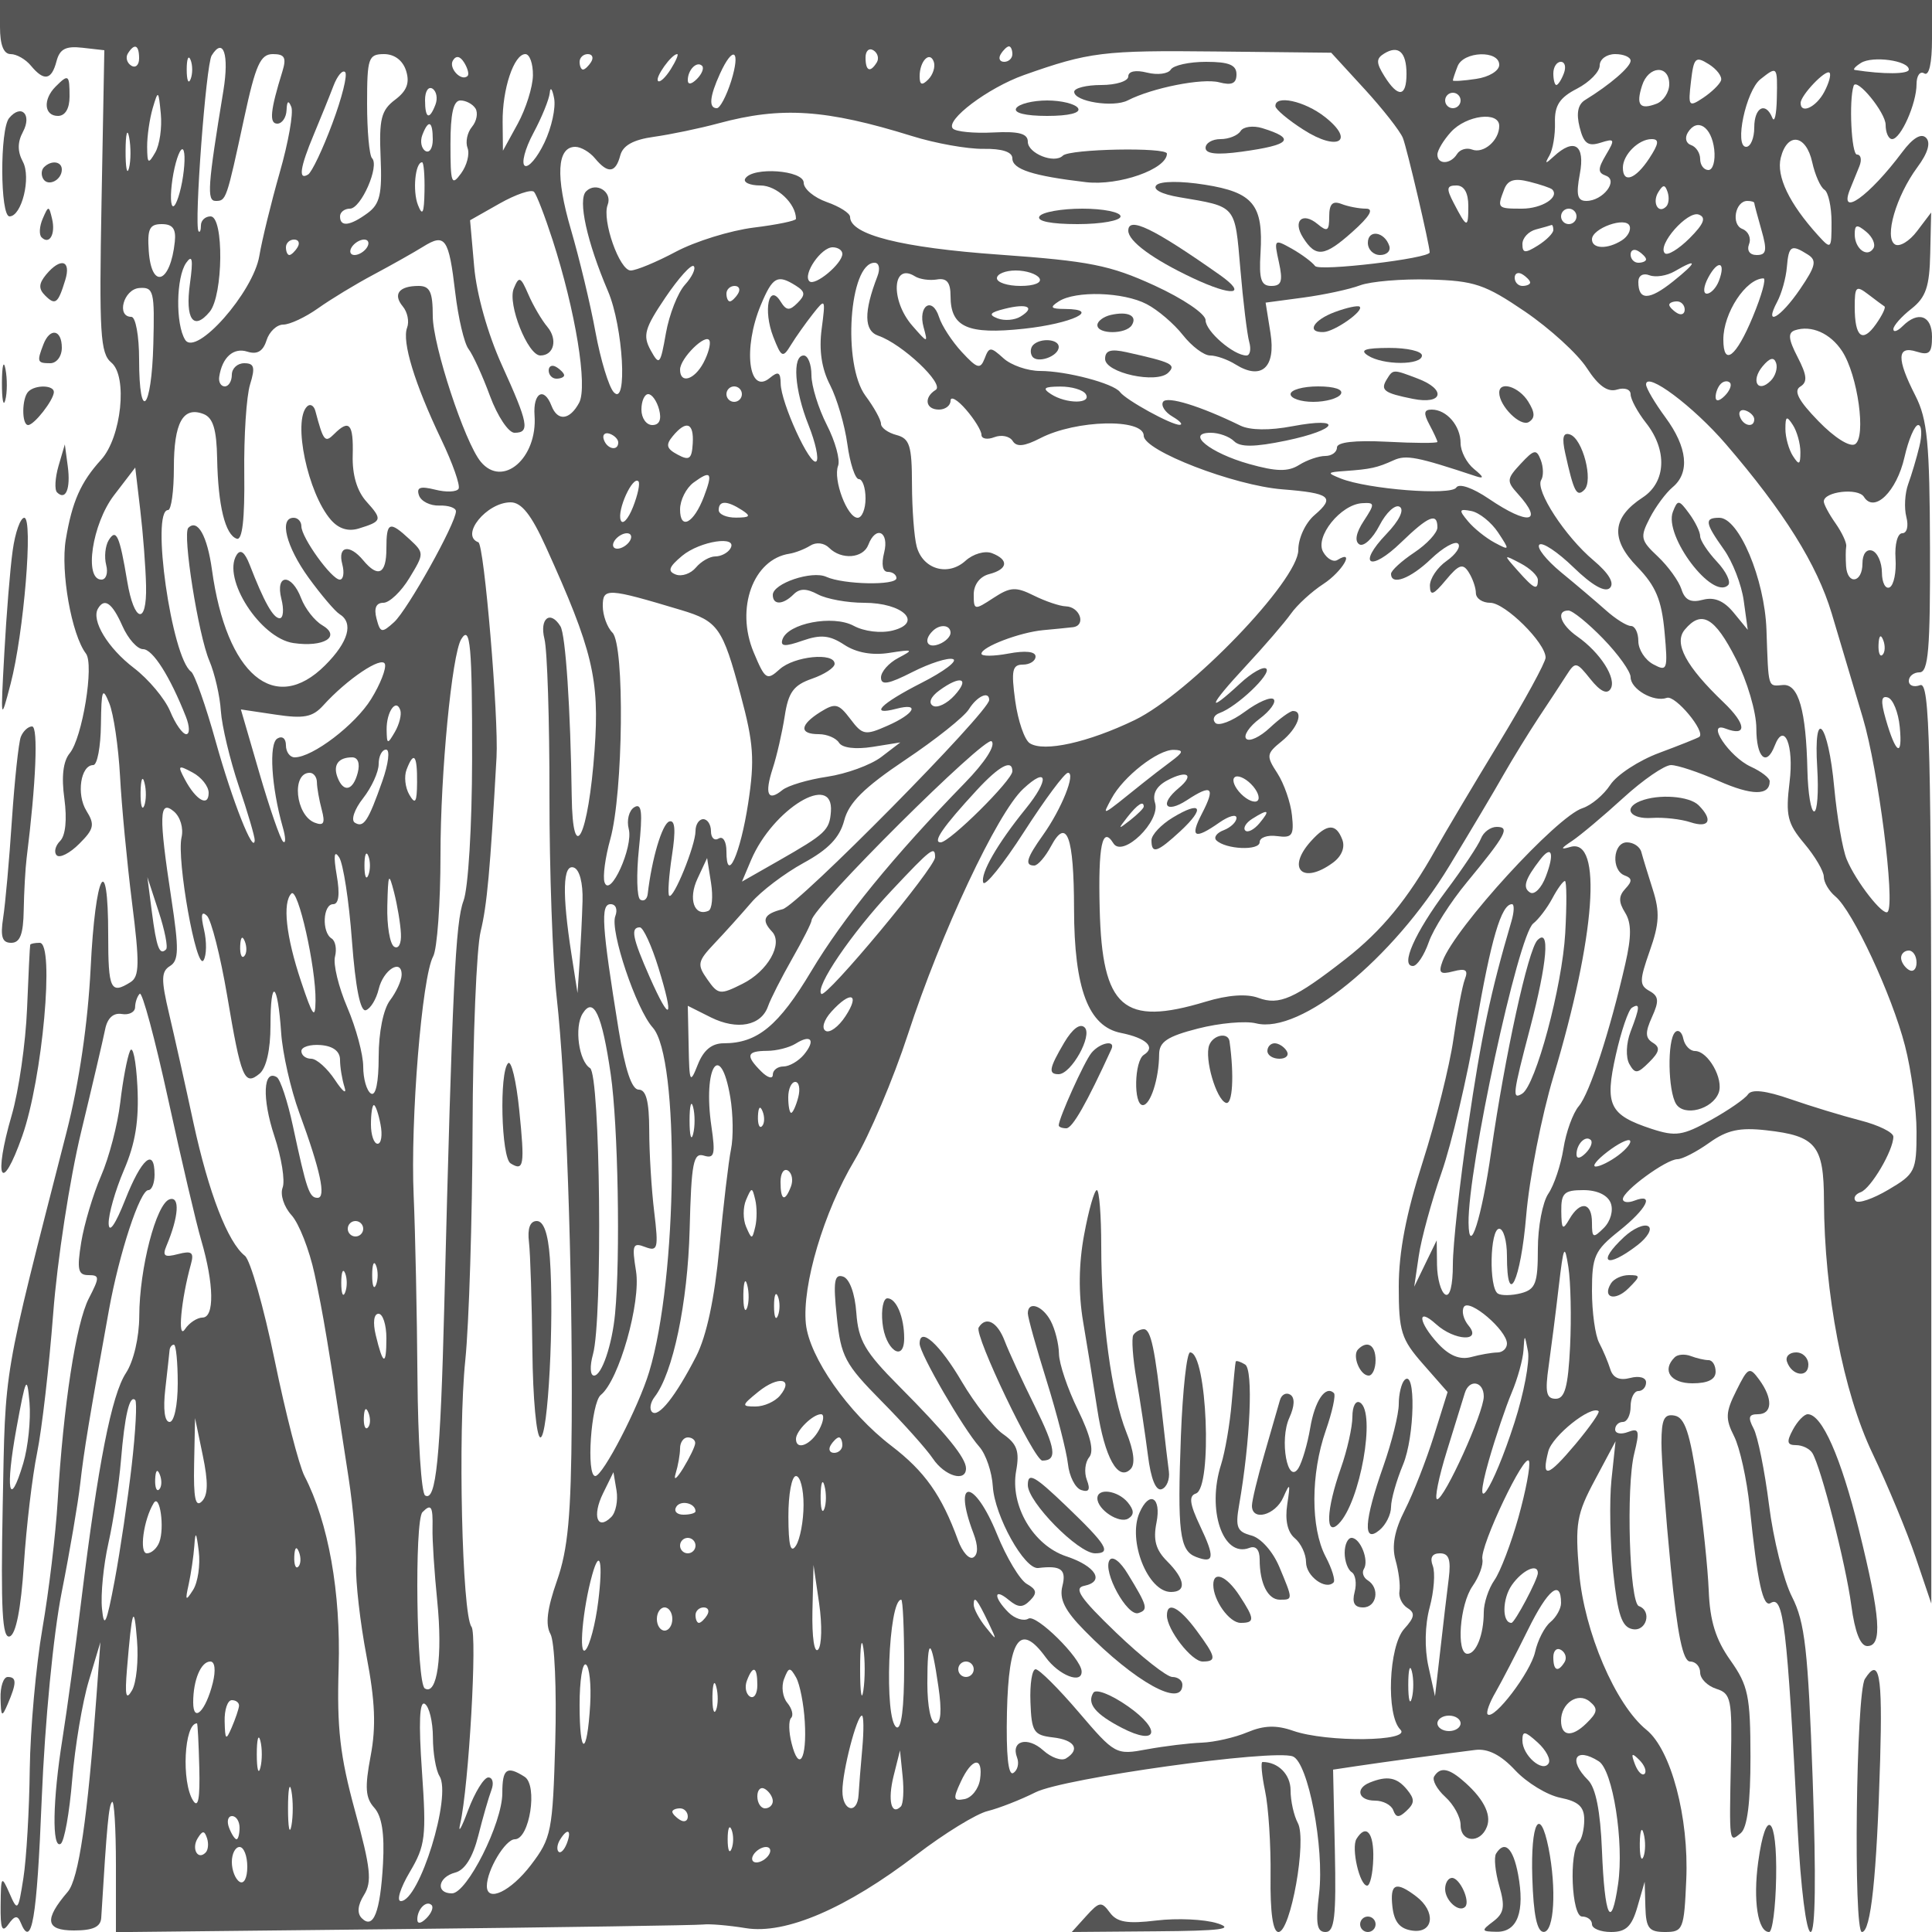 <svg xmlns="http://www.w3.org/2000/svg" version="1.0" width="250" height="250" viewBox="0 0 250 250" preserveAspectRatio="xMidYMid meet">
<g transform="translate(0,250) scale(0.01,-0.01)" fill="#555555" stroke="none">
<path d="M0 24650 c0 -231 47 -350 138 -350 76 0 194 -67 262 -150 170 -205 267 -188 331 57 42 160 120 200 337 175 l282 -32 -36 -1953 c-32 -1714 -16 -1971 127 -2089 213 -177 130 -966 -131 -1255 -266 -292 -377 -544 -459 -1037 -69 -418 75 -1228 261 -1473 109 -141 -47 -1094 -210 -1290 -85 -103 -109 -303 -69 -588 36 -269 15 -477 -55 -547 -63 -63 -83 -147 -44 -186 40 -39 171 28 292 150 191 190 203 248 93 425 -133 213 -76 593 88 593 51 0 96 236 99 525 6 456 20 492 108 275 56 -137 118 -561 139 -940 20 -380 90 -1116 155 -1636 100 -792 97 -960 -19 -1033 -257 -162 -289 -94 -289 609 0 1120 -167 808 -227 -425 -36 -715 -149 -1489 -312 -2125 -834 -3256 -790 -2999 -826 -4833 -26 -1350 -6 -1724 91 -1692 80 26 145 355 183 933 32 491 109 1140 171 1442 62 303 155 1113 208 1800 52 688 215 1745 361 2350 146 605 286 1203 311 1329 29 147 106 218 216 200 93 -16 171 24 172 88 1 64 28 142 60 174 32 32 197 -583 368 -1366 171 -784 363 -1605 428 -1825 165 -564 173 -998 17 -999 -70 -1 -173 -68 -228 -151 -99 -148 -50 382 77 840 43 154 13 179 -167 132 -176 -46 -205 -25 -148 110 158 375 176 645 39 599 -173 -57 -390 -893 -392 -1510 -1 -278 -73 -586 -172 -737 -186 -284 -360 -1168 -577 -2934 -77 -633 -188 -1442 -245 -1800 -127 -793 -138 -1430 -23 -1359 47 29 114 402 149 831 36 428 132 1003 215 1278 l150 500 -51 -700 c-114 -1572 -230 -2365 -371 -2529 -310 -362 -288 -501 80 -501 248 0 346 46 353 165 73 1201 97 1455 140 1498 27 28 50 -340 50 -818 l0 -867 3725 40 c2049 23 3793 49 3875 59 83 10 330 -11 550 -47 514 -84 1302 254 2210 950 358 274 772 529 920 565 149 37 427 146 620 243 365 183 3077 561 3329 464 198 -76 410 -1180 340 -1773 -47 -393 -29 -499 83 -499 117 0 139 196 121 1050 l-23 1051 300 45 c333 50 1168 164 1541 210 164 20 331 -65 516 -264 151 -161 414 -321 584 -355 233 -47 309 -116 309 -283 0 -121 -31 -252 -69 -290 -131 -130 -95 -964 41 -964 71 0 128 -45 128 -100 0 -55 111 -100 247 -100 193 0 268 71 341 325 l94 325 9 -325 c8 -276 46 -325 254 -325 234 0 247 33 275 675 36 807 -197 1684 -515 1941 -402 326 -806 1271 -871 2037 -54 633 -33 754 206 1200 l265 497 -53 -500 c-28 -275 -18 -814 23 -1199 59 -549 112 -706 250 -732 180 -35 255 236 82 298 -122 44 -168 1539 -60 1975 73 296 63 333 -81 278 -91 -35 -166 -20 -166 33 0 53 45 97 100 97 55 0 100 90 100 200 0 110 45 200 100 200 55 0 100 50 100 112 0 63 -89 88 -206 57 -138 -36 -223 2 -257 114 -29 92 -93 245 -144 341 -51 95 -93 397 -93 670 0 449 34 525 350 777 360 287 466 495 200 393 -82 -32 -150 -23 -150 20 0 105 562 516 706 516 62 0 247 95 411 212 232 166 395 201 740 162 643 -72 743 -194 745 -911 4 -1197 250 -2479 628 -3270 195 -409 446 -1013 558 -1343 l203 -600 0 5970 c0 5184 -19 5963 -145 5914 -81 -30 -146 -6 -146 55 0 61 63 111 139 111 114 0 139 298 135 1609 -4 1361 -33 1664 -189 1971 -245 479 -240 651 15 570 165 -52 200 -18 200 193 0 273 -179 338 -380 137 -66 -66 -120 -84 -120 -39 0 44 105 163 233 263 188 148 235 286 244 715 l12 531 -181 -239 c-99 -132 -228 -210 -287 -174 -142 88 14 625 289 998 137 184 176 319 113 382 -63 63 -171 -2 -308 -185 -426 -570 -827 -857 -676 -482 34 83 88 218 122 300 33 83 19 150 -32 150 -72 0 -106 702 -43 890 38 113 414 -347 414 -505 0 -102 38 -185 84 -185 112 0 316 459 316 711 0 110 45 173 100 139 62 -38 100 132 100 444 l0 506 -12500 0 -12500 0 0 -350z m1800 -406 c0 -86 -46 -128 -102 -93 -56 35 -75 105 -44 156 86 139 146 113 146 -63z m1091 -415 c-203 -1234 -217 -1429 -101 -1429 137 0 140 9 370 1075 148 687 210 825 371 825 153 0 178 -45 123 -225 -157 -505 -173 -675 -66 -675 62 0 116 79 120 175 5 120 25 133 62 40 29 -74 -38 -457 -151 -850 -112 -393 -230 -877 -263 -1075 -78 -471 -819 -1310 -960 -1087 -126 199 -118 812 14 997 79 112 91 43 48 -269 -64 -461 45 -618 255 -366 176 212 186 1235 12 1235 -69 0 -125 -52 -125 -117 0 -64 -14 -98 -31 -75 -59 80 96 2154 170 2274 151 244 228 13 152 -453z m8455 364 c-86 -139 -146 -113 -146 63 0 86 46 128 102 93 56 -35 75 -105 44 -156z m1754 107 c0 -55 -48 -100 -106 -100 -58 0 -78 45 -44 100 34 55 82 100 106 100 24 0 44 -45 44 -100z m4556 -451 c236 -258 460 -543 497 -634 51 -124 347 -1388 347 -1481 0 -78 -1431 -249 -1483 -176 -37 50 -172 151 -301 224 -228 128 -233 123 -167 -175 54 -246 34 -307 -99 -307 -132 0 -160 86 -139 426 38 623 -94 785 -720 884 -313 50 -574 47 -626 -5 -55 -55 65 -118 297 -157 743 -126 716 -94 788 -927 36 -424 88 -850 115 -946 27 -96 10 -175 -36 -175 -166 0 -529 314 -529 457 0 82 -288 277 -662 449 -574 263 -841 316 -2006 399 -1268 90 -1932 258 -1932 488 0 48 -135 134 -300 192 -165 58 -300 170 -300 250 0 163 -660 211 -756 55 -31 -49 58 -90 197 -90 210 0 459 -234 459 -432 0 -25 -247 -76 -548 -113 -302 -38 -754 -178 -1006 -312 -251 -134 -514 -243 -585 -243 -145 0 -374 651 -298 849 65 169 -150 304 -279 175 -109 -109 10 -651 283 -1291 197 -459 257 -1505 75 -1308 -64 69 -170 418 -236 775 -65 358 -209 956 -318 1329 -202 689 -181 1071 56 1071 73 0 188 -67 256 -150 167 -201 266 -189 326 38 34 130 169 205 437 242 213 30 590 108 837 175 812 219 1386 181 2500 -165 303 -95 719 -169 925 -166 243 4 375 -40 375 -123 0 -142 264 -227 952 -308 426 -50 1048 169 1048 369 0 86 -1260 62 -1347 -26 -109 -109 -453 29 -453 180 0 106 -115 137 -448 120 -247 -13 -481 10 -521 50 -106 106 454 528 919 693 842 298 1027 321 2481 305 l1495 -16 430 -469z m544 195 c0 -301 -109 -312 -285 -31 -109 174 -110 229 -4 294 185 114 289 19 289 -263z m-15734 -69 c-28 -69 -50 -12 -50 125 0 138 22 194 50 125 28 -69 28 -181 0 -250z m2789 109 c49 -156 10 -260 -143 -375 -179 -135 -208 -249 -187 -742 21 -479 -9 -608 -169 -725 -228 -167 -356 -182 -356 -42 0 55 58 100 128 100 144 0 386 553 286 653 -35 35 -64 353 -64 705 0 592 17 641 218 642 136 0 244 -81 287 -216z m796 -66 c-79 -80 -251 101 -190 200 41 67 93 57 146 -29 45 -73 65 -150 44 -171z m845 7 c-2 -151 -91 -432 -196 -625 l-192 -350 -4 368 c-5 429 146 882 294 882 56 0 100 -124 98 -275z m754 175 c-34 -55 -82 -100 -106 -100 -24 0 -44 45 -44 100 0 55 48 100 106 100 58 0 78 -45 44 -100z m1030 -95 c-68 -108 -142 -177 -165 -153 -43 43 175 348 248 348 21 0 -16 -88 -83 -195z m781 -155 c-61 -192 -144 -350 -185 -350 -108 0 -94 151 40 445 171 376 271 310 145 -95z m2550 21 c-81 -81 -111 -70 -111 42 0 199 134 334 184 185 21 -64 -12 -166 -73 -227z m7389 190 c0 -77 -132 -158 -300 -182 -165 -25 -300 -33 -300 -20 0 14 27 96 61 183 75 196 539 212 539 19z m1700 53 c0 -80 -266 -310 -589 -508 -93 -57 -116 -172 -71 -351 53 -212 108 -253 270 -202 185 59 192 46 71 -157 -107 -181 -107 -231 -2 -269 169 -61 -37 -327 -252 -327 -116 0 -135 77 -84 350 71 375 -73 471 -338 225 -109 -101 -119 -98 -55 14 44 77 76 269 71 426 -6 220 60 322 286 438 161 84 293 218 293 300 0 81 90 147 200 147 110 0 200 -39 200 -86z m1170 -255 c-17 -50 -121 -151 -230 -224 -188 -125 -197 -113 -159 211 36 309 59 331 230 224 104 -65 176 -160 159 -211z m2430 141 c0 -61 -331 -63 -700 -5 -27 5 9 46 81 91 150 95 619 30 619 -86z m-15682 -122 c-71 -71 -118 -77 -118 -15 0 134 118 252 185 185 28 -28 -2 -105 -67 -170z m11218 72 c-31 -82 -75 -150 -97 -150 -21 0 -39 68 -39 150 0 83 44 150 97 150 53 0 71 -67 39 -150z m-15936 -649 c-124 -333 -265 -629 -313 -659 -130 -80 -106 89 75 521 89 213 203 494 253 626 50 131 118 211 151 178 34 -33 -41 -333 -166 -666z m17300 510 c0 -104 -74 -218 -164 -253 -217 -83 -269 -18 -188 234 82 260 352 274 352 19z m1392 -186 c-4 -206 -30 -319 -58 -250 -87 215 -234 137 -234 -125 0 -137 -47 -250 -105 -250 -156 0 -3 726 185 875 219 173 221 171 212 -250z m613 84 c-105 -197 -305 -289 -305 -142 0 100 325 441 374 392 23 -23 -8 -136 -69 -250z m-17970 -162 c-79 -207 -135 -183 -135 59 0 113 43 179 96 147 52 -33 70 -125 39 -206z m1410 -492 c-92 -194 -206 -329 -254 -300 -47 30 2 220 111 423 109 203 204 437 212 521 7 83 33 51 56 -70 24 -122 -32 -380 -125 -574z m-5036 -128 c-90 -156 -103 -147 -105 73 -1 138 32 363 72 500 71 240 75 236 105 -73 17 -177 -15 -402 -72 -500z m16891 673 c0 -55 -45 -100 -100 -100 -55 0 -100 45 -100 100 0 55 45 100 100 100 55 0 100 -45 100 -100z m-12747 -104 c35 -58 15 -165 -46 -238 -61 -73 -86 -196 -57 -273 30 -77 -8 -226 -84 -329 -123 -169 -137 -128 -137 378 0 397 38 566 129 566 72 0 159 -47 195 -104z m13247 -226 c0 -187 -203 -363 -352 -305 -70 27 -157 1 -194 -58 -83 -135 -254 -140 -254 -7 0 55 79 186 175 292 200 219 625 272 625 78z m-17731 -546 c-25 -96 -45 6 -44 226 1 220 22 298 46 174 24 -125 23 -305 -2 -400z m3931 370 c0 -113 -43 -179 -96 -147 -52 33 -70 125 -39 206 79 207 135 183 135 -59z m16582 -127 c17 -147 -17 -267 -75 -267 -59 0 -107 64 -107 142 0 78 -53 159 -118 181 -66 22 -84 93 -41 163 121 195 306 76 341 -219z m-841 -117 c-178 -271 -341 -328 -341 -120 0 168 203 370 372 370 102 0 94 -59 -31 -250z m2109 -49 c36 -164 107 -324 158 -356 50 -31 92 -220 92 -420 0 -353 -5 -357 -176 -169 -371 410 -541 763 -481 1003 85 336 328 301 407 -58z m-21094 -257 c-38 -200 -94 -339 -124 -309 -31 31 -25 220 12 421 38 200 94 339 124 309 31 -31 25 -220 -12 -421z m3137 -119 c-5 -286 -26 -328 -85 -177 -71 183 -35 552 54 552 21 0 35 -169 31 -375z m14592 24 c100 -101 -133 -249 -391 -249 -319 0 -324 5 -230 249 46 122 132 149 324 100 144 -36 277 -81 297 -100z m-12936 -649 c298 -923 458 -1900 345 -2112 -122 -226 -279 -243 -358 -38 -96 250 -240 168 -219 -125 40 -554 -412 -943 -696 -600 -207 249 -621 1508 -621 1887 0 310 -37 388 -183 388 -254 0 -336 -107 -205 -265 61 -73 86 -196 56 -275 -69 -180 97 -725 442 -1447 148 -309 249 -597 224 -638 -26 -42 -162 -47 -303 -11 -194 48 -245 30 -209 -75 27 -76 145 -135 263 -131 118 4 215 -29 215 -74 0 -154 -627 -1278 -801 -1435 -159 -144 -178 -140 -227 47 -35 135 -5 204 89 204 78 0 230 144 337 321 192 316 193 323 3 500 -262 243 -301 228 -301 -121 0 -329 -107 -382 -300 -150 -178 214 -333 185 -271 -50 29 -110 15 -200 -32 -200 -105 0 -497 544 -497 690 0 61 -45 110 -100 110 -191 0 -98 -372 193 -775 162 -223 342 -435 400 -471 186 -114 117 -360 -185 -662 -652 -652 -1277 -126 -1465 1234 -61 441 -186 664 -306 544 -78 -77 129 -1384 272 -1720 70 -165 137 -457 149 -650 13 -193 117 -630 232 -972 116 -342 208 -657 206 -700 -10 -199 -289 505 -503 1272 -130 468 -275 877 -320 909 -251 179 -524 2091 -298 2091 41 0 75 245 75 545 0 586 118 800 383 698 124 -48 170 -197 177 -579 12 -608 104 -985 254 -1035 72 -24 104 252 97 842 -6 484 28 1003 75 1154 69 222 54 275 -75 275 -89 0 -161 -67 -161 -150 0 -82 -41 -150 -91 -150 -50 0 -83 56 -72 125 38 251 184 382 363 325 128 -41 204 4 249 146 35 112 133 204 217 204 84 0 287 95 450 211 163 116 487 313 719 436 232 124 520 286 639 360 287 179 334 114 417 -592 39 -329 116 -658 172 -731 57 -74 182 -348 278 -609 97 -261 239 -475 317 -475 203 0 180 120 -164 877 -182 402 -327 915 -358 1273 l-53 600 383 217 c211 119 411 187 445 150 33 -37 140 -314 238 -617z m11851 433 c0 -293 -18 -289 -190 42 -97 186 -91 225 36 225 100 0 154 -94 154 -267z m2560 -6 c-101 -102 -185 51 -102 186 63 102 87 102 121 1 23 -70 15 -154 -19 -187z m1140 47 c0 -14 42 -171 93 -350 76 -265 65 -324 -61 -324 -91 0 -131 57 -99 142 30 78 -10 166 -88 196 -147 57 -92 362 66 362 49 0 89 -12 89 -26z m-2300 -174 c0 -55 -45 -100 -100 -100 -55 0 -100 45 -100 100 0 55 45 100 100 100 55 0 100 -45 100 -100z m1462 -284 c-141 -140 -284 -227 -319 -193 -103 104 295 556 440 500 98 -37 66 -120 -121 -307z m-875 -26 c-187 -119 -387 -112 -387 13 0 143 440 300 487 173 21 -54 -24 -138 -100 -186z m-18725 -19 c-57 -537 -301 -624 -337 -121 -20 288 9 350 168 350 142 0 187 -61 169 -229z m17838 153 c0 -42 -90 -132 -200 -201 -165 -103 -200 -100 -200 19 0 79 79 164 175 189 96 25 186 51 200 57 14 7 25 -22 25 -64z m4142 -237 c-79 -128 -242 -6 -242 181 0 127 28 133 149 33 82 -68 124 -164 93 -214z m-20392 13 c-34 -55 -82 -100 -106 -100 -24 0 -44 45 -44 100 0 55 48 100 106 100 58 0 78 -45 44 -100z m900 0 c-34 -55 -107 -100 -162 -100 -55 0 -72 45 -38 100 34 55 107 100 162 100 55 0 72 -45 38 -100z m6150 -85 c0 -127 -357 -424 -427 -354 -88 88 152 439 301 439 69 0 126 -38 126 -85z m10400 -71 c0 -24 -45 -44 -100 -44 -55 0 -100 48 -100 106 0 58 45 78 100 44 55 -34 100 -82 100 -106z m2093 62 c120 -75 103 -149 -100 -447 -256 -376 -474 -497 -296 -164 57 107 114 309 125 450 24 278 56 297 271 161z m-14530 -391 c-93 -103 -203 -385 -246 -626 -72 -410 -85 -425 -198 -220 -104 190 -78 282 191 681 172 254 337 437 367 406 30 -30 -21 -139 -114 -241z m2491 110 c-178 -460 -175 -705 11 -769 309 -106 862 -627 743 -701 -158 -98 -132 -255 42 -255 83 0 150 52 150 115 0 64 90 12 200 -115 110 -127 200 -274 200 -326 0 -52 75 -67 167 -31 92 35 198 13 237 -49 50 -81 150 -71 358 36 462 239 1338 259 1338 31 0 -193 1167 -643 1793 -693 622 -49 688 -101 417 -333 -118 -101 -210 -299 -210 -452 0 -394 -1409 -1858 -2118 -2201 -602 -290 -1172 -417 -1356 -300 -69 43 -153 290 -189 548 -54 395 -38 470 99 470 90 0 164 47 164 105 0 65 -131 79 -350 38 -193 -36 -350 -37 -350 -2 0 88 496 277 800 305 138 12 310 30 383 38 175 21 93 264 -91 270 -78 2 -264 65 -413 139 -235 117 -305 113 -525 -31 -244 -160 -254 -159 -254 45 0 128 79 233 200 264 243 63 259 185 36 271 -92 35 -244 -9 -343 -99 -227 -205 -552 -109 -631 185 -33 122 -60 485 -61 806 -1 500 -30 592 -201 637 -110 29 -200 94 -200 145 0 51 -90 214 -201 363 -300 407 -211 1721 118 1721 59 0 75 -77 37 -175z m10296 -66 c-310 -248 -450 -250 -450 -6 0 81 61 117 144 85 79 -30 225 -7 325 51 304 177 296 122 -19 -130z m592 5 c-35 -90 -105 -164 -156 -164 -51 0 -43 94 19 209 127 237 232 204 137 -45z m-10117 20 c127 21 175 -39 175 -215 0 -403 220 -501 948 -423 624 67 1011 252 533 256 -186 1 -202 20 -81 98 218 141 836 122 1137 -35 144 -74 354 -254 469 -400 115 -146 273 -265 353 -265 79 0 227 -52 329 -116 335 -209 523 -40 452 406 l-63 394 486 65 c268 36 600 107 737 159 138 51 543 85 900 75 578 -16 715 -62 1234 -415 321 -219 681 -547 800 -731 150 -231 269 -316 391 -278 97 30 175 3 175 -61 0 -64 90 -231 200 -371 278 -353 259 -765 -42 -963 -400 -261 -422 -539 -72 -899 240 -248 315 -428 353 -840 45 -494 36 -519 -146 -421 -106 57 -193 191 -193 300 0 108 -43 196 -96 196 -54 0 -200 92 -325 204 -126 112 -386 333 -579 491 -192 159 -319 319 -281 357 38 38 237 -94 443 -294 240 -233 408 -328 470 -266 62 62 -13 189 -212 357 -367 308 -758 909 -677 1040 32 51 29 167 -5 257 -56 146 -86 140 -260 -47 -182 -195 -185 -226 -38 -388 342 -378 140 -414 -373 -66 -212 144 -387 204 -423 146 -65 -106 -1145 -22 -1494 117 -183 73 -179 81 50 97 337 24 419 42 633 139 162 74 302 47 1067 -207 107 -35 100 -9 -25 93 -96 78 -175 229 -175 336 0 224 -180 434 -374 434 -101 0 -108 -47 -30 -193 57 -107 104 -208 104 -225 0 -18 -292 -17 -650 2 -421 21 -650 -5 -650 -75 0 -60 -68 -109 -151 -109 -84 0 -236 -52 -338 -116 -143 -90 -294 -87 -647 12 -509 143 -830 404 -496 404 105 0 241 -49 301 -109 79 -79 265 -77 670 7 679 141 758 313 86 187 -298 -57 -550 -53 -675 8 -519 254 -951 387 -1000 307 -30 -48 25 -134 123 -191 97 -57 139 -104 92 -106 -105 -4 -695 320 -772 424 -83 112 -694 273 -1034 273 -161 0 -375 74 -474 164 -167 151 -186 151 -244 -3 -56 -143 -95 -132 -295 84 -127 137 -260 341 -295 453 -87 272 -276 147 -200 -131 58 -211 54 -210 -146 19 -286 329 -260 823 34 639 61 -39 190 -57 286 -41z m1325 16 c36 -58 -66 -100 -244 -100 -168 0 -306 45 -306 100 0 55 110 100 244 100 134 0 272 -45 306 -100z m6350 -56 c0 -24 -45 -44 -100 -44 -55 0 -100 48 -100 106 0 58 45 78 100 44 55 -34 100 -82 100 -106z m-9501 -41 c122 -77 125 -119 21 -223 -104 -104 -145 -101 -219 18 -153 247 -228 -115 -95 -456 106 -271 123 -278 229 -105 63 103 191 283 283 400 163 207 166 202 114 -196 -36 -273 0 -513 109 -723 89 -173 190 -518 224 -766 34 -249 101 -452 149 -452 47 0 86 -112 86 -250 0 -137 -46 -250 -102 -250 -135 0 -321 496 -253 673 29 76 -36 314 -146 529 -109 214 -199 504 -199 644 0 140 -45 254 -100 254 -151 0 -120 -446 63 -902 89 -224 135 -434 101 -467 -77 -77 -459 756 -462 1006 -2 148 -31 163 -140 73 -275 -229 -351 383 -117 943 153 367 215 401 454 250z m12382 -403 c-216 -521 -381 -648 -381 -293 0 343 291 786 519 791 39 1 -24 -223 -138 -498z m-20697 -356 c-22 -854 -184 -1024 -184 -194 0 303 -45 550 -100 550 -198 0 -101 357 102 373 187 14 200 -39 182 -729z m7566 656 c-34 -55 -82 -100 -106 -100 -24 0 -44 45 -44 100 0 55 48 100 106 100 58 0 78 -45 44 -100z m14835 -165 c20 -12 -29 -115 -109 -228 -176 -251 -276 -171 -276 222 0 266 18 282 175 162 96 -74 191 -144 210 -156z m-11179 -131 c-76 -47 -209 -58 -297 -24 -122 47 -101 76 91 124 294 74 403 21 206 -100z m8594 90 c0 -58 -45 -78 -100 -44 -55 34 -100 82 -100 106 0 24 45 44 100 44 55 0 100 -48 100 -106z m2037 -538 c203 -310 314 -1113 167 -1204 -67 -41 -267 85 -474 299 -257 264 -324 391 -235 446 96 59 89 144 -34 382 -120 232 -128 315 -35 347 212 71 459 -38 611 -270z m-14734 -150 c-119 -223 -303 -277 -303 -89 0 148 339 481 381 374 18 -44 -18 -172 -78 -285z m13810 -233 c-167 -167 -261 -1 -106 186 94 112 148 126 176 43 22 -66 -10 -169 -70 -229z m-581 -819 c753 -875 1180 -1558 1370 -2191 101 -337 282 -946 403 -1352 200 -671 420 -2391 322 -2510 -55 -65 -413 393 -531 680 -53 127 -125 545 -161 928 -78 846 -271 1067 -220 253 19 -309 1 -562 -40 -562 -41 0 -80 236 -87 525 -17 784 -115 1127 -316 1111 -199 -16 -187 -58 -214 714 -23 658 -357 1450 -610 1450 -196 0 -187 -64 58 -409 114 -159 230 -458 258 -665 l52 -376 -183 223 c-126 153 -250 205 -398 166 -156 -42 -233 -4 -277 136 -34 106 -171 296 -305 423 -225 211 -233 250 -105 498 76 148 209 327 295 399 227 188 193 517 -93 905 -137 186 -250 378 -250 425 0 175 611 -282 1032 -771z m-14 624 c-71 -71 -118 -77 -118 -15 0 57 30 134 67 170 36 37 90 44 118 15 28 -28 -2 -105 -67 -170z m-12718 22 c0 -55 -45 -100 -100 -100 -55 0 -100 45 -100 100 0 55 45 100 100 100 55 0 100 -45 100 -100z m4450 0 c79 -128 -252 -128 -450 0 -117 76 -91 97 119 98 148 1 297 -43 331 -98z m-5521 -200 c34 -130 3 -200 -88 -200 -78 0 -141 90 -141 200 0 110 40 200 88 200 49 0 112 -90 141 -200z m14171 -125 c0 -117 -146 -88 -187 38 -21 61 13 95 75 75 61 -21 112 -72 112 -113z m597 -425 c0 -166 -17 -174 -97 -50 -53 83 -97 240 -97 350 0 166 17 174 97 50 53 -82 97 -240 97 -350z m-14333 110 c-12 -200 -45 -224 -195 -143 -145 77 -158 126 -63 240 175 211 275 174 258 -97z m15873 -35 c-36 -151 -102 -371 -145 -489 -43 -118 -54 -309 -24 -425 31 -119 8 -211 -53 -211 -61 0 -99 -144 -87 -325 12 -179 -22 -347 -76 -375 -54 -27 -99 59 -100 191 -1 133 -58 260 -127 284 -73 24 -125 -44 -125 -167 0 -251 -195 -282 -212 -33 -6 96 -6 211 2 255 8 45 -55 179 -138 298 -84 119 -152 246 -152 283 0 129 444 180 519 60 134 -215 424 68 525 513 52 229 132 416 177 416 46 0 53 -124 16 -275z m-16837 50 c0 -117 -146 -88 -187 38 -21 61 13 95 75 75 61 -21 112 -72 112 -113z m-6110 -1856 c12 -516 -155 -476 -244 60 -98 590 -142 689 -239 532 -45 -73 -60 -218 -33 -322 27 -104 -1 -189 -62 -189 -228 0 -120 721 163 1091 l275 359 65 -550 c36 -302 70 -744 75 -981z m7219 1155 c-131 -345 -309 -441 -309 -166 0 121 79 277 175 348 226 165 252 129 134 -182z m-918 -135 c-63 -159 -135 -235 -159 -170 -49 130 155 577 229 503 24 -24 -7 -174 -70 -333z m-1128 -514 c606 -1335 697 -1714 631 -2629 -80 -1121 -284 -1531 -296 -596 -15 1121 -79 2088 -146 2196 -131 213 -273 102 -207 -163 37 -146 66 -1057 65 -2025 -1 -967 41 -2140 93 -2608 121 -1077 207 -3500 195 -5494 -8 -1217 -48 -1654 -191 -2061 -127 -362 -152 -567 -84 -689 54 -97 81 -718 62 -1398 -33 -1160 -50 -1243 -315 -1591 -261 -342 -570 -489 -570 -272 0 205 239 605 362 605 191 0 300 699 126 809 -231 147 -288 104 -288 -212 0 -388 -457 -1297 -652 -1297 -215 0 -182 210 42 269 125 32 228 197 299 477 59 236 136 502 170 591 34 90 16 163 -40 163 -56 0 -174 -191 -262 -425 -87 -234 -133 -312 -102 -175 111 481 223 2451 146 2550 -122 156 -177 2507 -80 3450 48 468 90 1818 94 3000 4 1183 51 2330 105 2550 82 336 123 788 205 2250 29 513 -160 2756 -235 2783 -240 89 106 517 418 517 140 0 268 -162 455 -575z m2537 475 c121 -78 107 -97 -75 -98 -124 -1 -225 43 -225 98 0 125 106 125 300 0z m8047 -141 c-100 -152 -121 -263 -57 -303 56 -34 173 75 260 244 87 169 205 278 262 242 63 -38 -6 -179 -172 -352 -384 -401 -211 -498 191 -108 354 342 469 390 469 193 0 -69 -135 -215 -300 -325 -165 -110 -300 -234 -300 -275 0 -157 250 -64 518 193 154 147 311 236 350 197 38 -38 -29 -139 -149 -223 -120 -84 -218 -230 -216 -323 3 -135 44 -120 207 76 168 202 220 219 295 100 51 -80 93 -201 93 -270 1 -69 85 -125 185 -125 193 0 717 -519 717 -709 0 -61 -273 -561 -606 -1109 -334 -549 -699 -1164 -812 -1365 -365 -652 -700 -1059 -1171 -1427 -660 -515 -858 -603 -1129 -502 -149 55 -393 38 -682 -50 -1065 -322 -1338 -82 -1370 1200 -21 821 34 1082 177 850 120 -194 615 286 539 524 -36 115 18 215 158 290 260 139 358 74 148 -100 -255 -212 -169 -336 107 -156 324 213 372 169 193 -176 -159 -307 -95 -339 226 -114 122 85 222 113 222 60 0 -52 -74 -123 -164 -158 -91 -34 -134 -93 -97 -131 120 -119 561 -138 561 -24 0 60 101 95 225 78 196 -27 221 8 193 269 -17 165 -102 409 -188 543 -148 227 -144 254 56 416 205 166 289 391 145 391 -37 0 -172 -98 -299 -217 -127 -119 -264 -184 -305 -143 -41 40 37 158 173 260 136 102 217 216 181 252 -36 36 -203 -36 -372 -161 -169 -125 -341 -190 -383 -145 -42 45 -17 102 56 128 223 80 672 505 604 573 -35 35 -188 -51 -339 -191 -447 -414 -409 -294 68 219 243 261 508 569 589 683 80 114 270 288 421 386 243 158 418 456 181 310 -51 -32 -135 15 -185 105 -109 195 227 614 506 630 165 10 166 -6 20 -230z m1739 -150 c153 -232 152 -236 -47 -130 -113 61 -268 185 -344 277 -122 146 -116 163 46 131 102 -21 257 -145 345 -278z m-11236 -109 c-34 -55 -107 -100 -162 -100 -55 0 -72 45 -38 100 34 55 107 100 162 100 55 0 72 -45 38 -100z m3291 -150 c-39 -154 -20 -250 48 -250 61 0 111 -37 111 -81 0 -98 -684 -84 -908 17 -186 85 -692 -86 -692 -234 0 -134 132 -130 269 7 79 79 166 79 314 0 112 -60 381 -109 598 -109 503 0 770 -258 370 -359 -154 -38 -367 -13 -506 62 -268 143 -850 32 -920 -177 -30 -92 32 -96 260 -16 236 82 351 71 541 -54 156 -102 362 -139 583 -104 309 48 320 42 116 -65 -124 -65 -225 -179 -225 -254 0 -104 97 -87 407 71 225 114 461 190 525 167 65 -22 -118 -160 -407 -307 -534 -272 -687 -430 -325 -335 311 81 235 -65 -114 -219 -291 -129 -325 -123 -483 87 -152 200 -194 210 -387 90 -268 -168 -277 -287 -22 -287 107 0 225 -50 263 -111 41 -67 213 -88 431 -54 l362 58 -247 -189 c-136 -103 -451 -218 -700 -255 -249 -37 -510 -115 -580 -173 -188 -154 -232 -52 -124 281 53 161 122 465 155 675 47 310 114 402 352 485 162 56 294 143 294 193 0 152 -523 100 -711 -70 -166 -150 -188 -136 -337 220 -237 568 -6 1204 464 1275 74 12 194 58 268 104 77 49 180 37 245 -28 159 -159 440 -137 507 39 98 256 273 170 205 -100z m-1991 50 c-34 -55 -121 -100 -194 -100 -72 0 -185 -65 -251 -144 -66 -79 -183 -120 -261 -90 -109 42 -90 97 82 241 233 194 733 269 624 93z m10450 -404 c0 -142 -48 -120 -260 119 -189 213 -189 213 35 96 124 -65 225 -161 225 -215z m-11086 -390 c478 -144 537 -227 770 -1098 168 -624 183 -839 98 -1398 -101 -660 -282 -1062 -282 -624 0 125 -45 198 -100 164 -55 -34 -100 8 -100 94 0 86 -45 156 -100 156 -55 0 -100 -69 -100 -153 0 -187 -288 -894 -341 -837 -20 22 -4 255 36 518 51 331 41 467 -35 442 -92 -31 -226 -482 -279 -941 -8 -66 -51 -98 -96 -70 -44 28 -52 325 -17 661 50 475 36 594 -61 534 -68 -42 -100 -168 -71 -281 61 -232 -242 -900 -313 -690 -25 73 9 323 74 557 168 601 188 2513 28 2674 -69 69 -125 225 -125 345 0 237 58 234 1014 -53z m-7230 -206 c73 -165 193 -300 267 -300 125 0 348 -350 555 -875 49 -124 51 -225 4 -225 -47 0 -141 133 -208 296 -68 163 -279 415 -470 561 -337 257 -554 616 -464 768 84 144 184 73 316 -225z m19161 -165 c195 -201 355 -425 355 -497 0 -156 301 -329 469 -268 109 39 507 -439 420 -505 -22 -16 -255 -109 -518 -207 -264 -98 -549 -284 -634 -414 -85 -130 -247 -265 -358 -301 -333 -105 -1651 -1546 -1812 -1980 -57 -153 -32 -177 139 -132 161 42 196 18 149 -103 -33 -86 -99 -436 -148 -777 -48 -340 -227 -1054 -397 -1586 -215 -670 -310 -1166 -310 -1613 0 -581 31 -681 316 -1005 l316 -360 -178 -569 c-98 -312 -266 -742 -374 -955 -136 -267 -173 -467 -122 -650 41 -144 64 -326 51 -402 -14 -77 34 -175 104 -219 102 -63 93 -120 -42 -269 -202 -223 -237 -1117 -51 -1303 156 -156 -951 -169 -1388 -16 -217 76 -378 70 -590 -19 -161 -68 -427 -129 -592 -135 -165 -6 -484 -45 -708 -86 -402 -75 -414 -69 -883 480 -261 306 -512 556 -558 556 -46 0 -76 -191 -67 -425 14 -385 42 -428 291 -457 282 -32 358 -155 169 -272 -59 -36 -191 11 -294 104 -205 185 -423 125 -339 -93 29 -75 7 -165 -49 -199 -66 -41 -94 234 -82 788 22 955 170 1164 501 709 172 -236 474 -353 465 -180 -9 171 -588 742 -688 680 -60 -37 -177 -1 -259 81 -196 197 -192 325 5 160 122 -100 180 -102 275 -6 95 96 86 142 -42 214 -89 51 -263 340 -386 644 -294 723 -579 734 -305 12 62 -162 62 -274 0 -312 -53 -33 -142 66 -199 221 -212 583 -430 891 -864 1223 -557 426 -1060 1145 -1105 1578 -51 497 232 1449 628 2113 194 325 505 1059 691 1629 430 1319 1157 2867 1493 3180 321 300 342 124 31 -259 -364 -449 -587 -836 -548 -953 20 -59 258 236 528 656 270 420 526 764 568 764 105 0 -82 -467 -321 -803 -216 -303 -243 -397 -115 -397 46 0 144 113 218 252 203 379 296 126 297 -815 2 -1033 186 -1519 607 -1603 329 -66 454 -185 297 -283 -125 -77 -137 -651 -14 -651 99 0 209 342 211 656 1 163 105 233 504 335 277 71 614 101 750 67 574 -144 1767 828 2502 2038 272 448 589 981 704 1185 116 203 318 532 450 732 133 199 295 447 361 550 115 179 128 177 311 -52 126 -158 214 -200 260 -125 82 132 -132 469 -432 679 -217 152 -279 335 -114 335 53 0 255 -164 450 -365z m1717 -259 c147 -290 265 -691 265 -900 0 -379 130 -504 237 -227 123 321 252 9 193 -469 -53 -434 -28 -535 191 -796 139 -165 252 -358 252 -429 0 -72 67 -186 150 -255 223 -185 730 -1271 900 -1930 83 -319 150 -821 150 -1115 0 -509 -18 -546 -363 -749 -199 -118 -390 -184 -425 -146 -34 37 -5 88 65 113 132 47 423 541 423 718 0 56 -191 150 -425 210 -234 60 -641 184 -906 276 -322 112 -503 132 -550 62 -38 -57 -255 -207 -482 -333 -364 -202 -455 -215 -767 -113 -547 181 -607 306 -461 957 69 307 162 582 208 610 108 67 105 10 -18 -311 -57 -150 -63 -330 -16 -416 74 -132 106 -129 258 23 135 134 145 191 47 251 -99 61 -101 135 -11 333 94 207 88 270 -33 337 -132 74 -131 134 4 519 124 350 132 504 39 794 -63 198 -130 416 -148 485 -18 69 -102 125 -186 125 -183 0 -207 -364 -28 -429 96 -35 98 -75 7 -171 -88 -95 -89 -171 -4 -308 84 -134 85 -308 4 -662 -200 -876 -462 -1678 -602 -1843 -76 -89 -166 -337 -199 -550 -34 -213 -122 -476 -196 -584 -74 -109 -135 -430 -135 -714 0 -445 -30 -523 -217 -573 -120 -31 -255 -33 -300 -5 -119 73 -103 839 17 839 55 0 100 -157 100 -350 0 -700 178 -328 249 519 40 478 199 1291 354 1806 542 1808 637 3088 218 2966 -134 -40 -129 -22 24 79 107 72 404 321 660 555 256 234 534 425 618 425 83 0 360 -92 615 -205 432 -191 662 -193 662 -5 0 43 -110 128 -244 189 -280 128 -590 594 -327 493 282 -108 270 57 -26 340 -488 467 -647 764 -503 939 217 261 389 163 662 -375z m-10162 335 c0 -49 -67 -116 -150 -147 -152 -59 -205 48 -83 169 95 96 233 83 233 -22z m-6191 -1635 c-1 -866 -50 -1672 -111 -1832 -104 -274 -144 -1104 -249 -5244 -50 -1979 -107 -2538 -248 -2451 -49 30 -93 718 -99 1528 -6 810 -28 1867 -49 2348 -44 982 107 2834 252 3099 52 95 95 688 95 1317 0 1058 148 2594 269 2789 117 191 142 -85 140 -1554z m18251 1351 c-33 -33 -56 26 -52 131 5 117 28 141 60 61 29 -72 26 -159 -8 -192z m-19557 -572 c-206 -334 -758 -755 -990 -755 -62 0 -113 70 -113 156 0 89 -48 126 -112 87 -111 -69 -76 -627 70 -1143 40 -137 42 -223 5 -190 -36 32 -174 431 -306 885 l-240 825 449 -67 c365 -55 479 -33 616 118 308 341 762 646 799 536 19 -58 -60 -262 -178 -452z m7549 47 c-98 -108 -225 -169 -281 -134 -60 37 -27 117 83 197 276 202 402 162 198 -63z m448 -60 c0 -152 -2473 -2657 -2673 -2707 -243 -61 -280 -139 -137 -290 147 -156 -54 -513 -383 -676 -289 -145 -315 -141 -454 58 -136 193 -127 233 94 467 134 141 346 377 473 525 126 148 431 379 677 514 323 176 469 329 527 550 59 230 257 426 790 784 392 262 762 557 823 655 106 170 263 242 263 120z m11783 -350 c39 -402 -51 -352 -181 101 -68 237 -61 310 28 281 66 -22 135 -193 153 -382z m-19473 -63 c-96 -165 -104 -163 -107 29 -3 232 124 412 177 252 19 -56 -13 -183 -70 -281z m7376 -659 c-925 -950 -1576 -1748 -1987 -2435 -424 -709 -698 -935 -1134 -935 -154 0 -261 -88 -335 -275 -101 -255 -110 -237 -119 242 l-11 518 299 -150 c341 -169 651 -109 739 143 33 95 173 370 311 613 138 242 252 467 253 500 6 164 2250 2397 2330 2317 54 -54 -86 -271 -346 -538z m-7538 24 c-185 -525 -242 -610 -357 -539 -52 33 -5 173 107 315 111 142 202 341 202 443 0 103 43 187 96 187 53 0 31 -181 -48 -406z m10202 251 c-110 -82 -269 -204 -353 -272 -565 -454 -539 -441 -414 -206 151 283 600 634 805 630 133 -3 126 -30 -38 -152z m-10521 -145 c-61 -233 -184 -261 -261 -60 -62 161 10 260 189 260 75 0 104 -79 72 -200z m768 -125 c-2 -259 -23 -291 -100 -159 -54 92 -70 238 -36 325 94 246 139 190 136 -166z m-2697 -134 c0 -189 -163 -98 -307 172 -98 184 -89 192 99 91 115 -61 208 -180 208 -263z m10400 279 c0 -115 -812 -920 -928 -920 -109 0 30 201 467 675 293 317 461 406 461 245z m-11234 -447 c-28 -68 -49 12 -47 177 3 165 25 220 50 123 26 -97 24 -232 -3 -300z m2235 302 c1 -69 29 -227 62 -351 47 -176 27 -214 -91 -169 -248 96 -303 645 -64 645 51 0 93 -56 93 -125z m12173 -235 c-36 -35 -132 4 -214 86 -83 83 -122 179 -86 214 35 36 132 -3 214 -85 83 -83 121 -179 86 -215z m-5522 -142 c-18 -242 -68 -288 -677 -636 l-474 -270 118 279 c283 664 1071 1143 1033 627z m-8403 -334 c-65 -289 194 -1737 285 -1590 40 64 42 243 6 396 -45 192 -33 248 38 180 56 -55 174 -519 261 -1031 181 -1074 223 -1175 420 -1012 87 73 141 310 141 622 0 629 93 568 138 -90 18 -269 124 -736 235 -1039 274 -747 350 -1100 236 -1100 -107 0 -141 101 -319 930 -68 318 -162 602 -208 631 -177 109 -193 -275 -32 -761 93 -279 141 -580 107 -668 -34 -90 16 -247 115 -356 97 -107 231 -449 298 -760 114 -532 164 -832 441 -2641 61 -399 104 -905 97 -1125 -8 -220 53 -751 135 -1181 111 -581 125 -912 53 -1291 -77 -407 -68 -543 47 -670 99 -110 134 -336 113 -724 -35 -627 -124 -856 -275 -705 -63 63 -53 169 29 300 106 170 87 348 -116 1087 -195 714 -236 1072 -212 1857 29 971 -132 1878 -442 2477 -71 138 -245 813 -386 1500 -142 688 -315 1295 -385 1350 -221 174 -469 814 -666 1722 -104 483 -246 1118 -315 1410 -105 444 -103 547 12 618 114 70 117 217 18 867 -165 1083 -159 1292 31 1134 84 -70 128 -217 100 -337z m12451 398 c0 -21 -79 -99 -175 -175 -159 -124 -162 -121 -38 38 131 167 213 220 213 137z m1498 -214 c-70 -84 -153 -127 -184 -95 -32 32 8 100 89 151 212 134 239 117 95 -56z m-11744 -1520 c46 -610 109 -924 180 -900 61 20 135 143 166 272 60 254 302 403 297 183 -2 -73 -69 -220 -150 -327 -87 -115 -147 -414 -147 -731 0 -332 -38 -513 -100 -475 -55 34 -100 190 -100 348 0 157 -93 502 -206 766 -113 264 -185 560 -159 658 25 98 5 203 -44 234 -130 80 -113 444 20 444 73 0 89 128 46 375 -43 253 -33 329 31 232 53 -79 128 -564 166 -1079z m212 847 c-28 -69 -50 -12 -50 125 0 138 22 194 50 125 28 -69 28 -181 0 -250z m7334 232 c0 -134 -1411 -1829 -1472 -1768 -86 85 389 783 908 1336 514 547 564 586 564 432z m7903 -249 c-56 -149 -148 -242 -204 -207 -100 62 -66 172 131 426 150 195 188 82 73 -219z m-10836 -444 c-184 -79 -264 154 -142 415 l125 268 51 -323 c28 -178 13 -340 -34 -360z m-1629 127 c-6 -215 -24 -571 -38 -791 l-27 -400 -78 500 c-123 791 -113 1173 30 1124 74 -25 120 -200 113 -433z m-2350 -422 c7 -131 -31 -204 -88 -169 -55 34 -95 273 -88 531 10 421 19 438 88 169 42 -165 82 -404 88 -531z m-3039 -204 c-84 -84 -124 21 -184 485 l-58 450 145 -443 c80 -243 124 -465 97 -492z m18105 210 c-39 -690 -382 -1968 -557 -2077 -132 -81 -124 -12 103 852 222 848 260 1300 95 1135 -121 -121 -421 -1492 -599 -2735 -122 -859 -287 -1378 -293 -925 -10 706 642 3722 837 3875 70 55 181 201 247 325 66 124 139 225 163 225 23 0 25 -304 4 -675z m-16171 -875 c-3 -247 -36 -203 -187 250 -195 582 -243 1020 -125 1138 84 84 318 -955 312 -1388z m3879 1095 c-72 -187 271 -1205 484 -1441 351 -388 323 -3238 -45 -4454 -137 -456 -600 -1350 -698 -1350 -120 0 -55 948 72 1050 234 188 521 1198 455 1603 -55 338 -41 373 118 311 164 -62 175 -21 117 459 -35 290 -64 763 -64 1052 -1 373 -40 525 -136 525 -90 0 -175 254 -260 775 -218 1349 -236 1625 -104 1625 68 0 94 -68 61 -155z m11595 -70 c-269 -914 -389 -1479 -560 -2649 -109 -735 -197 -1540 -197 -1787 0 -275 -39 -427 -100 -389 -55 34 -102 205 -105 381 l-4 319 -146 -300 -145 -300 59 400 c32 220 165 705 295 1078 130 373 330 1223 445 1889 195 1133 328 1583 466 1583 32 0 29 -101 -8 -225z m-11036 -600 c206 -670 155 -725 -113 -121 -225 510 -252 646 -128 646 43 0 152 -236 241 -525z m-5361 152 c-33 -33 -56 26 -52 131 5 117 28 141 60 61 29 -72 26 -159 -8 -192z m21640 -83 c0 -86 -45 -128 -100 -94 -55 34 -100 104 -100 156 0 52 45 94 100 94 55 0 100 -70 100 -156z m-13859 -693 c-89 -137 -206 -223 -258 -190 -55 33 -22 141 76 249 248 274 374 234 182 -59z m-3038 -753 c95 -654 126 -2366 56 -3098 -38 -403 -173 -800 -272 -800 -51 0 -57 120 -14 275 127 454 95 3621 -38 3704 -145 90 -205 529 -96 705 142 227 251 -7 364 -786z m2499 254 c-70 -83 -188 -152 -264 -152 -76 0 -138 -48 -138 -107 0 -59 -67 -40 -150 43 -205 205 -189 264 75 266 124 0 291 43 372 94 200 126 260 43 105 -144z m-6002 -66 c0 -93 26 -252 58 -353 32 -101 -23 -59 -123 92 -100 151 -238 275 -308 275 -70 0 -127 44 -127 99 0 54 113 89 250 78 161 -13 250 -81 250 -191z m5050 -484 c37 -219 41 -522 9 -675 -31 -152 -99 -727 -151 -1277 -62 -657 -165 -1137 -299 -1400 -267 -520 -491 -802 -572 -720 -36 36 -21 123 33 193 238 306 429 1218 454 2165 22 869 48 1001 185 958 135 -42 150 16 97 377 -113 771 117 1129 244 379z m879 -2 c-29 -110 -70 -200 -91 -200 -21 0 -38 90 -38 200 0 110 41 200 91 200 49 0 67 -90 38 -200z m-1360 -475 c-25 -96 -46 -17 -46 175 0 193 21 271 46 175 25 -96 25 -254 0 -350z m-4045 125 c27 -137 10 -250 -38 -250 -47 0 -86 113 -86 250 0 138 17 250 38 250 21 0 60 -112 86 -250z m4936 -23 c-33 -33 -56 26 -52 131 5 117 28 141 60 61 29 -72 26 -159 -8 -192z m10658 -349 c-71 -71 -118 -77 -118 -15 0 134 118 252 185 185 28 -28 -2 -105 -67 -170z m425 -26 c-106 -80 -238 -146 -293 -147 -55 0 12 85 149 190 136 105 268 171 292 147 25 -24 -42 -110 -148 -190z m-10708 -405 c-79 -207 -135 -183 -135 59 0 113 43 179 96 147 52 -33 70 -125 39 -206z m-462 -522 c-40 -167 -46 -167 -118 0 -42 96 -42 254 0 350 72 167 78 167 118 0 23 -96 23 -254 0 -350z m11070 307 c36 -95 -2 -234 -89 -321 -139 -138 -154 -132 -154 68 0 265 -151 289 -292 46 -87 -150 -102 -135 -105 100 -3 237 37 275 286 275 179 0 314 -64 354 -168z m-16143 -332 c0 -55 -45 -100 -100 -100 -55 0 -100 45 -100 100 0 55 45 100 100 100 55 0 100 -45 100 -100z m15617 -1522 c-26 -526 -68 -678 -186 -678 -122 0 -140 84 -91 425 33 234 92 695 130 1025 63 536 76 563 125 253 30 -191 40 -652 22 -1025z m-15451 797 c-28 -69 -50 -12 -50 125 0 138 22 194 50 125 28 -69 28 -181 0 -250z m-400 -100 c-28 -69 -50 -12 -50 125 0 138 22 194 50 125 28 -69 28 -181 0 -250z m5200 -202 c-28 -68 -49 12 -47 177 3 165 25 220 50 123 26 -97 24 -232 -3 -300z m400 -98 c-28 -69 -50 -12 -50 125 0 138 22 194 50 125 28 -69 28 -181 0 -250z m9434 -361 c0 -63 -56 -115 -125 -115 -69 -1 -221 -27 -338 -59 -145 -39 -281 16 -425 170 -259 279 -283 485 -29 255 239 -216 598 -233 421 -19 -67 80 -94 189 -61 243 70 113 557 -303 557 -475z m-14500 69 c0 -364 -44 -351 -138 42 -39 163 -24 275 36 275 56 0 102 -142 102 -317z m14597 -1092 c-283 -880 -560 -1290 -332 -491 87 303 220 698 296 878 77 181 145 429 153 550 13 213 15 212 58 -15 25 -131 -54 -546 -175 -922z m-17297 509 c0 -283 -46 -500 -105 -500 -65 0 -86 164 -56 425 27 234 51 459 55 500 3 41 29 75 56 75 28 0 50 -225 50 -500z m-1999 -1035 c-183 -611 -234 -346 -88 453 122 666 137 696 169 332 18 -220 -18 -573 -81 -785z m9792 876 c-65 -78 -207 -141 -316 -141 -186 0 -183 13 36 191 260 210 465 174 280 -50z m9107 -11 c0 -209 -509 -1330 -603 -1330 -37 0 19 281 126 625 106 344 211 681 232 750 58 186 245 151 245 -45z m-17495 -887 c-50 -437 -149 -1109 -221 -1494 -105 -560 -138 -633 -164 -367 -19 182 19 565 83 850 64 285 137 766 162 1068 49 590 112 856 185 783 25 -25 5 -403 -45 -840z m3055 484 c-33 -33 -56 26 -52 131 5 117 28 141 60 61 29 -72 26 -159 -8 -192z m15627 -214 c-362 -430 -444 -452 -352 -93 51 199 550 598 651 520 19 -15 -115 -207 -299 -427z m-9787 187 c-106 -197 -300 -275 -300 -120 0 105 217 320 324 320 45 0 35 -90 -24 -200z m-7988 -928 c-83 -83 -109 43 -100 483 l12 595 100 -483 c72 -345 69 -514 -12 -595z m6384 753 c-1 -41 -72 -187 -156 -325 -85 -137 -128 -168 -97 -67 31 101 57 247 57 325 0 78 45 142 100 142 55 0 98 -34 96 -75z m1904 -25 c0 -55 -48 -100 -106 -100 -58 0 -78 45 -44 100 34 55 82 100 106 100 24 0 44 -45 44 -100z m8749 -933 c-95 -339 -235 -706 -311 -814 -76 -109 -138 -296 -138 -417 0 -286 -98 -536 -211 -536 -148 0 -100 640 66 876 85 122 142 278 127 348 -35 165 557 1409 604 1268 20 -59 -42 -385 -137 -725z m-17589 360 c-33 -33 -56 26 -52 131 5 117 28 141 60 61 29 -72 26 -159 -8 -192z m5850 -357 c-181 -181 -250 14 -107 305 l135 275 40 -237 c21 -130 -9 -284 -68 -343z m2488 155 c0 -206 -45 -442 -98 -525 -69 -107 -97 -1 -98 375 -1 289 43 525 98 525 55 0 99 -169 98 -375z m268 -52 c-28 -68 -49 12 -47 177 3 165 25 220 50 123 26 -97 24 -232 -3 -300z m-8605 -430 c-30 -79 -102 -143 -160 -143 -102 0 -44 435 88 650 79 130 144 -321 72 -507z m6939 401 c0 -24 -70 -44 -156 -44 -86 0 -128 46 -93 102 57 92 249 48 249 -58z m-3403 -219 c-4 -151 24 -575 61 -941 72 -711 -1 -1231 -161 -1132 -108 66 -136 2176 -30 2281 113 114 136 77 130 -208z m-3098 -798 c-97 -152 -105 -142 -57 73 30 138 63 363 73 500 13 194 26 178 57 -73 22 -177 -11 -402 -73 -500z m6501 573 c0 -55 -45 -100 -100 -100 -55 0 -100 45 -100 100 0 55 45 100 100 100 55 0 100 -45 100 -100z m-5140 -273 c-33 -33 -56 26 -52 131 5 117 28 141 60 61 29 -72 26 -159 -8 -192z m14887 -152 c-23 -179 -72 -595 -109 -925 l-69 -600 -85 386 c-52 235 -46 535 16 765 56 208 74 450 40 538 -40 105 -8 161 93 161 116 0 144 -81 114 -325z m-11006 -300 c-36 -289 -110 -570 -164 -625 -93 -95 -36 538 87 975 99 352 141 162 77 -350z m2846 -620 c-50 -54 -81 159 -74 500 l14 595 73 -500 c40 -275 34 -543 -13 -595z m9313 990 c0 -81 -299 -645 -342 -645 -123 0 -120 310 5 489 136 194 337 287 337 156z m300 -389 c0 -72 -62 -183 -138 -246 -76 -63 -165 -237 -198 -387 -59 -264 -533 -887 -614 -806 -22 22 24 151 103 286 78 136 267 500 420 810 257 522 427 659 427 343z m-8500 -812 c0 -545 -36 -833 -100 -794 -162 100 -104 1650 62 1650 21 0 38 -385 38 -856z m1092 556 c112 -236 110 -239 -36 -56 -86 107 -156 238 -156 292 0 127 46 70 192 -236z m-11084 -874 c-78 -134 -93 -69 -65 274 65 784 92 863 130 376 21 -261 -8 -553 -65 -650z m6992 924 c0 -83 -45 -150 -100 -150 -55 0 -100 67 -100 150 0 83 45 150 100 150 55 0 100 -67 100 -150z m450 50 c-34 -55 -82 -100 -106 -100 -24 0 -44 45 -44 100 0 55 48 100 106 100 58 0 78 -45 44 -100z m2022 -975 c-23 -151 -42 -27 -42 275 0 303 19 426 42 275 23 -151 23 -399 0 -550z m971 50 c46 -312 33 -475 -37 -475 -61 0 -106 219 -106 517 0 618 50 604 143 -42z m8103 318 c-86 -139 -146 -113 -146 63 0 86 46 128 102 93 56 -35 75 -105 44 -156z m-17492 -268 c-91 -366 -254 -529 -254 -253 0 288 100 528 222 528 59 0 72 -113 32 -275z m4883 -282 c-40 -675 -137 -677 -137 -4 0 315 37 550 82 522 45 -28 70 -261 55 -518z m4963 457 c0 -55 -45 -100 -100 -100 -55 0 -100 45 -100 100 0 55 45 100 100 100 55 0 100 -45 100 -100z m5669 -375 c-25 -96 -46 -17 -46 175 0 192 21 271 46 175 25 -96 25 -254 0 -350z m-8469 169 c0 -113 -43 -179 -96 -147 -52 33 -70 125 -39 206 79 207 135 183 135 -59z m614 -473 c29 -489 -76 -659 -171 -278 -37 146 -40 294 -6 327 34 34 12 121 -49 195 -61 73 -80 212 -42 309 60 156 77 158 156 19 48 -86 99 -344 112 -572z m-1148 152 c-28 -68 -49 12 -47 177 3 165 25 220 50 123 26 -97 24 -232 -3 -300z m11261 -174 c-188 -184 -327 -168 -327 37 0 225 220 372 370 247 112 -92 104 -141 -43 -284z m-17434 226 c-4 -41 -46 -165 -93 -275 -76 -177 -87 -169 -93 75 -4 151 38 275 93 275 55 0 97 -34 93 -75z m2509 -406 c0 -203 39 -428 85 -501 161 -255 -260 -1618 -500 -1618 -59 0 -7 169 115 375 203 342 217 458 158 1307 -44 628 -32 912 37 870 57 -35 104 -230 105 -433z m5556 -144 c-21 -234 -43 -504 -48 -600 -15 -259 -210 -213 -209 50 0 257 186 975 252 975 24 0 26 -191 5 -425z m7742 325 c0 -55 -67 -100 -150 -100 -82 0 -150 45 -150 100 0 55 68 100 150 100 83 0 150 -45 150 -100z m-16321 -575 c10 -399 -14 -529 -80 -425 -154 241 -116 1000 50 1000 9 0 22 -259 30 -575z m790 0 c-25 -96 -46 -17 -46 175 0 193 21 271 46 175 25 -96 25 -254 0 -350z m16670 57 c-77 -125 -339 104 -339 296 0 129 31 125 198 -26 108 -98 172 -220 141 -270z m-8382 -558 c-124 -124 -172 79 -94 394 l83 332 34 -335 c19 -184 8 -360 -23 -391z m9031 585 c182 -115 329 -1046 250 -1589 -89 -613 -174 -434 -209 441 -20 502 -80 804 -179 904 -263 262 -164 436 138 244z m593 -162 c-31 -30 -87 25 -125 124 -54 142 -42 154 56 56 69 -68 99 -149 69 -180z m-8599 -71 c-18 -123 -108 -238 -200 -256 -147 -28 -153 1 -50 223 146 316 293 335 250 33z m-8911 -601 c-24 -124 -44 -22 -44 225 0 248 20 349 44 225 23 -124 23 -326 0 -450z m6229 319 c0 -52 -45 -94 -100 -94 -55 0 -100 70 -100 156 0 86 45 128 100 94 55 -34 100 -104 100 -156z m-1100 -200 c0 -58 -45 -78 -100 -44 -55 34 -100 82 -100 106 0 24 45 44 100 44 55 0 100 -48 100 -106z m-5800 -144 c0 -82 -18 -150 -39 -150 -22 0 -66 68 -97 150 -32 83 -14 150 39 150 53 0 97 -67 97 -150z m6366 -275 c-28 -69 -50 -12 -50 125 0 138 22 194 50 125 28 -69 28 -181 0 -250z m11800 -102 c-28 -68 -49 12 -47 177 3 165 25 220 50 123 26 -97 24 -232 -3 -300z m-18606 54 c-101 -102 -185 51 -102 186 63 102 87 102 121 1 23 -70 15 -154 -19 -187z m4675 119 c-33 -85 -81 -133 -107 -107 -27 26 -18 96 18 154 98 160 156 129 89 -47z m-4135 -302 c0 -145 -43 -229 -100 -194 -55 34 -100 149 -100 256 0 107 45 194 100 194 55 0 100 -115 100 -256z m6750 156 c-34 -55 -107 -100 -162 -100 -55 0 -72 45 -38 100 34 55 107 100 162 100 55 0 72 -45 38 -100z m-4432 -822 c-71 -71 -118 -77 -118 -15 0 134 118 252 185 185 28 -28 -2 -105 -67 -170z"/>
<path d="M15150 24100 c-34 -56 -172 -73 -306 -40 -149 38 -244 18 -244 -49 0 -61 -157 -111 -350 -111 -193 0 -350 -40 -350 -88 0 -126 506 -207 693 -111 319 163 966 291 1183 234 164 -43 224 -15 224 103 0 122 -98 162 -394 162 -217 0 -422 -45 -456 -100z"/>
<path d="M13150 23600 c-38 -61 118 -100 400 -100 282 0 438 39 400 100 -34 55 -214 100 -400 100 -186 0 -366 -45 -400 -100z"/>
<path d="M16504 23625 c3 -41 167 -179 365 -305 445 -285 673 -146 275 167 -263 207 -648 290 -640 138z"/>
<path d="M16053 23304 c-36 -57 -152 -104 -259 -104 -107 0 -194 -51 -194 -114 0 -77 148 -93 467 -49 635 87 707 169 266 305 -119 36 -245 19 -280 -38z"/>
<path d="M17200 22198 c0 -188 -24 -203 -152 -96 -195 161 -324 40 -187 -176 165 -262 277 -249 637 72 227 202 285 302 178 302 -88 0 -231 27 -318 61 -115 44 -158 0 -158 -163z"/>
<path d="M13450 22200 c-38 -62 149 -100 494 -100 306 0 556 45 556 100 0 55 -222 100 -494 100 -272 0 -522 -45 -556 -100z"/>
<path d="M14600 22015 c0 -136 315 -368 830 -611 521 -246 725 -223 352 40 -858 604 -1182 760 -1182 571z"/>
<path d="M17700 21858 c0 -87 71 -158 158 -158 87 0 141 53 119 119 -62 185 -277 216 -277 39z"/>
<path d="M6648 21266 c-83 -200 182 -866 344 -866 176 0 227 207 92 369 -74 88 -185 277 -247 421 -101 233 -121 241 -189 76z"/>
<path d="M7100 20206 c0 -58 45 -106 100 -106 55 0 100 20 100 44 0 24 -45 72 -100 106 -55 34 -100 14 -100 -44z"/>
<path d="M3973 19740 c-187 -187 9 -1121 308 -1466 100 -116 225 -155 361 -113 303 93 309 116 101 347 -123 136 -186 345 -179 600 11 409 -44 472 -241 275 -118 -118 -138 -93 -242 298 -19 72 -68 99 -108 59z"/>
<path d="M3061 17818 c-189 -306 308 -1076 735 -1139 395 -58 624 84 373 231 -99 58 -221 215 -272 348 -124 326 -338 319 -256 -8 35 -137 25 -250 -22 -250 -84 0 -203 213 -389 694 -64 163 -119 204 -169 124z"/>
<path d="M17275 20963 c-281 -104 -375 -266 -150 -260 143 4 533 278 468 329 -24 18 -167 -13 -318 -69z"/>
<path d="M14375 20925 c-96 -22 -175 -81 -175 -132 0 -121 371 -121 446 0 75 121 -50 182 -271 132z"/>
<path d="M13369 20536 c-35 -35 -41 -101 -13 -146 62 -100 344 -2 344 121 0 102 -235 120 -331 25z"/>
<path d="M14300 20356 c0 -181 669 -327 818 -178 105 105 45 134 -543 265 -203 45 -275 22 -275 -87z"/>
<path d="M17700 20400 c197 -128 700 -128 700 0 0 55 -191 99 -425 98 -311 -1 -385 -27 -275 -98z"/>
<path d="M17946 20093 c-88 -142 -39 -179 336 -254 391 -79 438 121 61 263 -317 121 -317 121 -397 -9z"/>
<path d="M16700 19900 c0 -55 132 -100 294 -100 162 0 322 45 356 100 37 60 -82 100 -294 100 -196 0 -356 -45 -356 -100z"/>
<path d="M19400 19919 c0 -173 275 -446 383 -380 83 52 81 122 -9 266 -121 193 -374 270 -374 114z"/>
<path d="M20254 19135 c111 -502 148 -573 247 -474 120 120 -21 662 -186 717 -88 30 -106 -40 -61 -243z"/>
<path d="M21647 18377 c-120 -310 514 -1149 715 -948 40 39 -26 176 -145 303 -119 127 -217 276 -217 330 0 55 -64 187 -143 294 -132 180 -148 181 -210 21z"/>
<path d="M6575 11242 c-116 -116 -89 -1222 32 -1296 172 -107 185 -28 112 690 -38 375 -103 648 -144 606z"/>
<path d="M6845 8925 c18 -151 37 -781 44 -1400 6 -619 53 -1125 104 -1125 99 0 180 1535 122 2325 -23 314 -80 475 -169 475 -87 0 -123 -95 -101 -275z"/>
<path d="M15174 14420 c-151 -92 -274 -223 -274 -293 0 -183 74 -159 375 119 326 303 270 399 -101 174z"/>
<path d="M16965 14117 c-323 -357 -111 -569 282 -281 114 83 161 199 122 300 -81 213 -199 208 -404 -19z"/>
<path d="M19164 14150 c-32 -83 -234 -387 -450 -675 -408 -548 -597 -975 -431 -975 54 0 146 139 205 308 59 170 281 519 493 775 508 616 562 717 386 717 -80 0 -172 -68 -203 -150z"/>
<path d="M13771 11509 c-196 -333 -210 -409 -73 -409 163 0 442 500 338 604 -59 59 -158 -15 -265 -195z"/>
<path d="M15647 11475 c-64 -173 91 -704 217 -746 86 -29 108 353 46 796 -17 122 -212 85 -263 -50z"/>
<path d="M14123 11375 c-93 -113 -423 -846 -423 -937 0 -21 44 -38 98 -38 79 0 262 321 584 1025 57 124 -150 84 -259 -50z"/>
<path d="M16400 11400 c0 -55 70 -100 156 -100 86 0 128 45 94 100 -34 55 -104 100 -156 100 -52 0 -94 -45 -94 -100z"/>
<path d="M14029 9025 c-71 -379 -75 -762 -14 -1125 52 -303 134 -812 183 -1132 96 -628 269 -941 431 -779 64 64 45 231 -55 480 -191 479 -324 1463 -324 2406 0 399 -26 725 -57 725 -32 0 -106 -259 -164 -575z"/>
<path d="M10828 7962 c53 -515 105 -613 575 -1089 285 -288 586 -624 669 -748 153 -227 428 -308 428 -126 0 136 -257 451 -869 1067 -438 440 -524 588 -550 945 -18 253 -88 442 -171 470 -114 37 -130 -61 -82 -519z"/>
<path d="M11419 7883 c34 -350 281 -524 281 -200 0 275 -102 517 -217 517 -53 0 -82 -143 -64 -317z"/>
<path d="M13300 8005 c0 -52 110 -446 244 -875 134 -429 257 -912 275 -1072 17 -161 94 -313 172 -339 100 -33 121 5 73 130 -37 97 -24 229 30 294 65 79 18 278 -145 612 -134 272 -244 599 -246 727 -2 127 -50 318 -107 425 -107 201 -296 263 -296 98z"/>
<path d="M12664 7822 c-60 -97 718 -1722 824 -1722 196 0 174 156 -98 705 -161 324 -336 703 -389 842 -95 250 -244 327 -337 175z"/>
<path d="M14665 7725 c-25 -41 -7 -300 41 -575 48 -275 114 -716 148 -981 38 -307 103 -466 178 -439 65 23 107 127 93 231 -14 104 -51 414 -81 689 -98 898 -152 1150 -243 1150 -49 0 -110 -34 -136 -75z"/>
<path d="M11900 7613 c0 -127 562 -1097 773 -1335 84 -95 163 -326 174 -512 23 -382 410 -1078 588 -1056 295 36 367 -18 312 -235 -42 -168 32 -316 287 -575 654 -667 1266 -1005 1266 -700 0 55 -58 100 -130 100 -71 0 -397 257 -725 571 -469 451 -557 580 -414 609 270 55 148 255 -233 381 -428 142 -730 656 -649 1106 46 255 12 349 -171 477 -125 88 -364 392 -531 675 -286 488 -547 723 -547 494z"/>
<path d="M17574 7540 c-81 -80 24 -340 137 -340 49 0 89 90 89 200 0 195 -106 261 -226 140z"/>
<path d="M15281 6425 c-47 -1246 -17 -1490 194 -1571 238 -91 249 -10 54 400 -135 286 -149 389 -54 420 216 74 144 1826 -75 1826 -43 0 -96 -484 -119 -1075z"/>
<path d="M15990 7381 c-6 -17 -29 -256 -52 -531 -23 -275 -85 -635 -137 -800 -188 -587 23 -1211 365 -1080 85 33 134 -23 134 -151 0 -308 106 -519 261 -519 171 0 172 -2 -7 425 -84 200 -239 374 -362 406 -184 48 -208 107 -159 388 147 839 186 1757 79 1824 -62 38 -117 55 -122 38z"/>
<path d="M18175 7143 c-41 -42 -75 -182 -75 -312 0 -130 -90 -492 -200 -805 -249 -708 -267 -1006 -50 -826 83 68 150 203 150 300 0 97 70 343 155 547 152 364 168 1246 20 1096z"/>
<path d="M16562 6881 c-20 -72 -110 -382 -199 -690 -90 -307 -163 -611 -163 -675 0 -205 303 -124 406 109 87 196 93 184 51 -91 -31 -205 3 -359 97 -438 80 -66 146 -206 146 -311 0 -180 253 -366 356 -262 26 26 -20 178 -104 337 -193 371 -192 1068 3 1628 84 241 132 459 106 485 -108 107 -248 -98 -307 -451 -35 -207 -104 -440 -152 -519 -141 -227 -249 365 -118 651 69 152 73 261 12 299 -54 33 -114 1 -134 -72z"/>
<path d="M17500 6668 c0 -133 -67 -434 -150 -668 -189 -537 -203 -893 -28 -718 279 279 485 1440 278 1568 -56 35 -100 -45 -100 -182z"/>
<path d="M13300 5783 c0 -220 653 -883 870 -883 218 0 151 109 -370 609 -416 399 -500 445 -500 274z"/>
<path d="M14200 5612 c0 -147 284 -333 400 -262 79 49 76 108 -7 209 -130 156 -393 191 -393 53z"/>
<path d="M14745 5425 c-156 -360 108 -1025 407 -1025 205 0 185 163 -50 398 -147 147 -182 276 -137 500 65 328 -92 420 -220 127z"/>
<path d="M17400 4906 c0 -107 41 -219 91 -250 49 -31 67 -146 38 -256 -36 -139 -3 -200 109 -200 178 0 221 251 60 351 -56 35 -78 101 -49 147 69 111 -47 402 -160 402 -49 0 -89 -87 -89 -194z"/>
<path d="M14357 4811 c-91 -147 229 -732 374 -684 130 43 119 87 -137 506 -99 164 -199 239 -237 178z"/>
<path d="M15700 4493 c0 -203 208 -493 354 -493 186 0 183 50 -16 354 -167 255 -338 325 -338 139z"/>
<path d="M15100 4096 c0 -184 319 -596 462 -596 187 0 175 58 -81 404 -222 300 -381 381 -381 192z"/>
<path d="M14148 3096 c-87 -140 24 -276 370 -455 461 -239 518 -29 77 280 -217 152 -414 229 -447 175z"/>
<path d="M21225 14634 c-229 -92 -129 -237 150 -218 151 10 376 -15 500 -56 244 -80 296 29 105 220 -120 120 -520 149 -755 54z"/>
<path d="M21675 11642 c-102 -103 -92 -760 14 -928 105 -165 468 -70 550 144 69 178 -137 542 -306 542 -65 0 -133 72 -151 159 -17 87 -66 125 -107 83z"/>
<path d="M720 23880 c-167 -167 -150 -380 30 -380 93 0 150 94 150 250 0 285 -14 296 -180 130z"/>
<path d="M118 23472 c-121 -146 -117 -1272 5 -1272 158 0 282 504 173 707 -71 133 -71 253 1 387 120 225 -22 367 -179 178z"/>
<path d="M569 22836 c-35 -35 -39 -103 -9 -152 64 -103 240 -14 240 122 0 107 -136 125 -231 30z"/>
<path d="M553 22171 c-43 -99 -50 -208 -15 -242 101 -102 183 41 136 238 -41 175 -47 175 -121 4z"/>
<path d="M596 21446 c-95 -116 -99 -183 -13 -269 133 -133 168 -106 261 198 80 258 -59 298 -248 71z"/>
<path d="M561 20542 c-86 -224 -79 -242 89 -242 83 0 150 89 150 200 0 238 -154 265 -239 42z"/>
<path d="M25 20050 c-1 -220 19 -322 44 -226 25 95 26 275 2 400 -24 124 -45 46 -46 -174z"/>
<path d="M367 19933 c-86 -85 -88 -433 -3 -433 78 0 328 320 333 425 4 93 -240 99 -330 8z"/>
<path d="M757 18970 c-44 -153 -53 -307 -19 -341 112 -112 178 47 139 337 l-38 284 -82 -280z"/>
<path d="M164 17875 c-33 -234 -81 -830 -108 -1325 -49 -889 -48 -894 81 -400 172 658 294 2150 177 2150 -50 0 -118 -191 -150 -425z"/>
<path d="M269 15464 c-28 -74 -80 -558 -115 -1075 -34 -516 -85 -1085 -113 -1264 -38 -248 -13 -325 104 -325 115 0 157 111 162 425 4 234 21 538 38 675 121 965 152 1700 70 1700 -51 0 -117 -61 -146 -136z"/>
<path d="M391 12775 c-5 -14 -23 -387 -41 -829 -18 -442 -107 -1061 -198 -1375 -241 -829 -135 -1040 136 -271 262 742 421 2500 226 2500 -63 0 -118 -11 -123 -25z"/>
<path d="M1682 11400 c-36 -82 -93 -383 -126 -668 -34 -285 -145 -712 -249 -950 -103 -238 -218 -623 -256 -857 -57 -353 -41 -425 93 -425 147 0 147 -27 6 -300 -167 -323 -330 -1386 -404 -2626 -25 -426 -114 -1167 -197 -1646 -83 -478 -157 -1299 -164 -1824 -6 -525 -43 -1156 -82 -1404 -67 -430 -76 -439 -180 -200 -104 236 -111 227 -115 -150 -4 -309 19 -366 101 -250 80 113 119 119 157 25 144 -356 211 33 274 1600 41 997 150 2126 259 2675 104 523 211 1153 239 1400 48 425 115 832 372 2250 133 735 401 1550 510 1550 44 0 80 90 80 200 0 356 -168 212 -380 -325 -127 -322 -210 -441 -214 -308 -3 119 86 431 198 693 149 347 196 641 174 1083 -17 334 -60 540 -96 457z"/>
<path d="M21015 8993 c-360 -336 -230 -415 174 -105 131 101 194 211 140 244 -54 34 -196 -29 -314 -139z"/>
<path d="M20846 8393 c-117 -189 54 -236 228 -62 156 156 156 169 3 169 -91 0 -195 -48 -231 -107z"/>
<path d="M21670 7436 c-169 -168 -54 -336 230 -336 200 0 300 50 300 150 0 83 -41 150 -92 150 -50 0 -154 24 -230 53 -76 29 -170 22 -208 -17z"/>
<path d="M23123 7381 c62 -185 277 -216 277 -39 0 87 -71 158 -158 158 -87 0 -141 -53 -119 -119z"/>
<path d="M22468 7005 c-140 -279 -144 -363 -29 -590 74 -146 165 -557 202 -915 101 -982 172 -1304 271 -1243 166 103 212 -275 350 -2932 39 -749 111 -1325 167 -1325 63 0 72 707 27 1975 -60 1677 -100 2033 -267 2361 -109 213 -243 749 -298 1191 -56 443 -146 888 -200 989 -75 142 -63 184 55 184 190 0 198 201 19 446 -127 173 -145 165 -297 -141z"/>
<path d="M21499 6332 c0 -210 54 -933 120 -1607 86 -877 158 -1225 251 -1225 71 0 130 -64 130 -143 0 -79 94 -173 208 -210 192 -60 207 -134 190 -931 -22 -1079 -24 -1062 128 -936 84 70 126 398 125 987 -1 788 -29 922 -260 1249 -190 268 -265 509 -280 900 -12 294 -77 916 -146 1384 -97 657 -163 857 -295 882 -136 26 -170 -44 -171 -350z"/>
<path d="M23200 6500 c-85 -158 -76 -200 41 -200 81 0 175 -46 210 -101 113 -183 434 -1438 505 -1974 46 -344 117 -525 207 -525 198 0 172 370 -108 1501 -235 947 -479 1499 -663 1499 -47 0 -133 -90 -192 -200z"/>
<path d="M24132 3275 c-115 -179 -151 -3275 -39 -3275 116 0 192 717 236 2225 32 1110 -11 1341 -197 1050z"/>
<path d="M7 3025 c6 -244 17 -252 93 -75 117 273 117 350 0 350 -55 0 -97 -124 -93 -275z"/>
<path d="M16370 1825 c44 -206 76 -701 71 -1100 -6 -470 30 -725 102 -725 158 0 370 1189 251 1410 -52 97 -94 287 -94 423 0 205 -160 367 -363 367 -25 0 -10 -169 33 -375z"/>
<path d="M18558 2013 c-29 -47 36 -167 144 -265 109 -99 198 -262 198 -363 0 -228 256 -245 341 -22 63 163 -54 381 -330 612 -175 147 -279 158 -353 38z"/>
<path d="M17725 1934 c-193 -78 -148 -234 67 -234 105 0 212 -56 237 -125 36 -98 74 -99 174 -4 104 98 105 149 1 275 -130 156 -253 179 -479 88z"/>
<path d="M19828 701 c15 -480 61 -699 147 -700 136 -1 168 557 63 1087 -112 555 -233 331 -210 -387z"/>
<path d="M22751 906 c-68 -497 -5 -906 141 -906 43 0 84 315 91 700 15 806 -132 936 -232 206z"/>
<path d="M17553 1205 c-71 -116 40 -605 138 -605 38 0 74 158 79 350 10 336 -93 456 -217 255z"/>
<path d="M19359 1014 c-29 -47 -11 -234 41 -416 78 -269 63 -354 -77 -461 -160 -120 -156 -131 45 -134 268 -4 366 262 276 743 -64 342 -175 446 -285 268z"/>
<path d="M18700 556 c0 -150 180 -310 259 -230 70 69 -68 374 -170 374 -49 0 -89 -65 -89 -144z"/>
<path d="M18018 325 c23 -197 96 -284 257 -307 277 -39 310 246 50 443 -265 201 -341 167 -307 -136z"/>
<path d="M14056 207 l-187 -207 1091 9 c843 6 1022 30 790 104 -165 52 -518 68 -785 36 -380 -46 -512 -23 -604 103 -107 146 -136 142 -305 -45z"/>
<path d="M17600 100 c0 -55 45 -100 100 -100 55 0 100 45 100 100 0 55 -45 100 -100 100 -55 0 -100 -45 -100 -100z"/>
</g>
</svg>